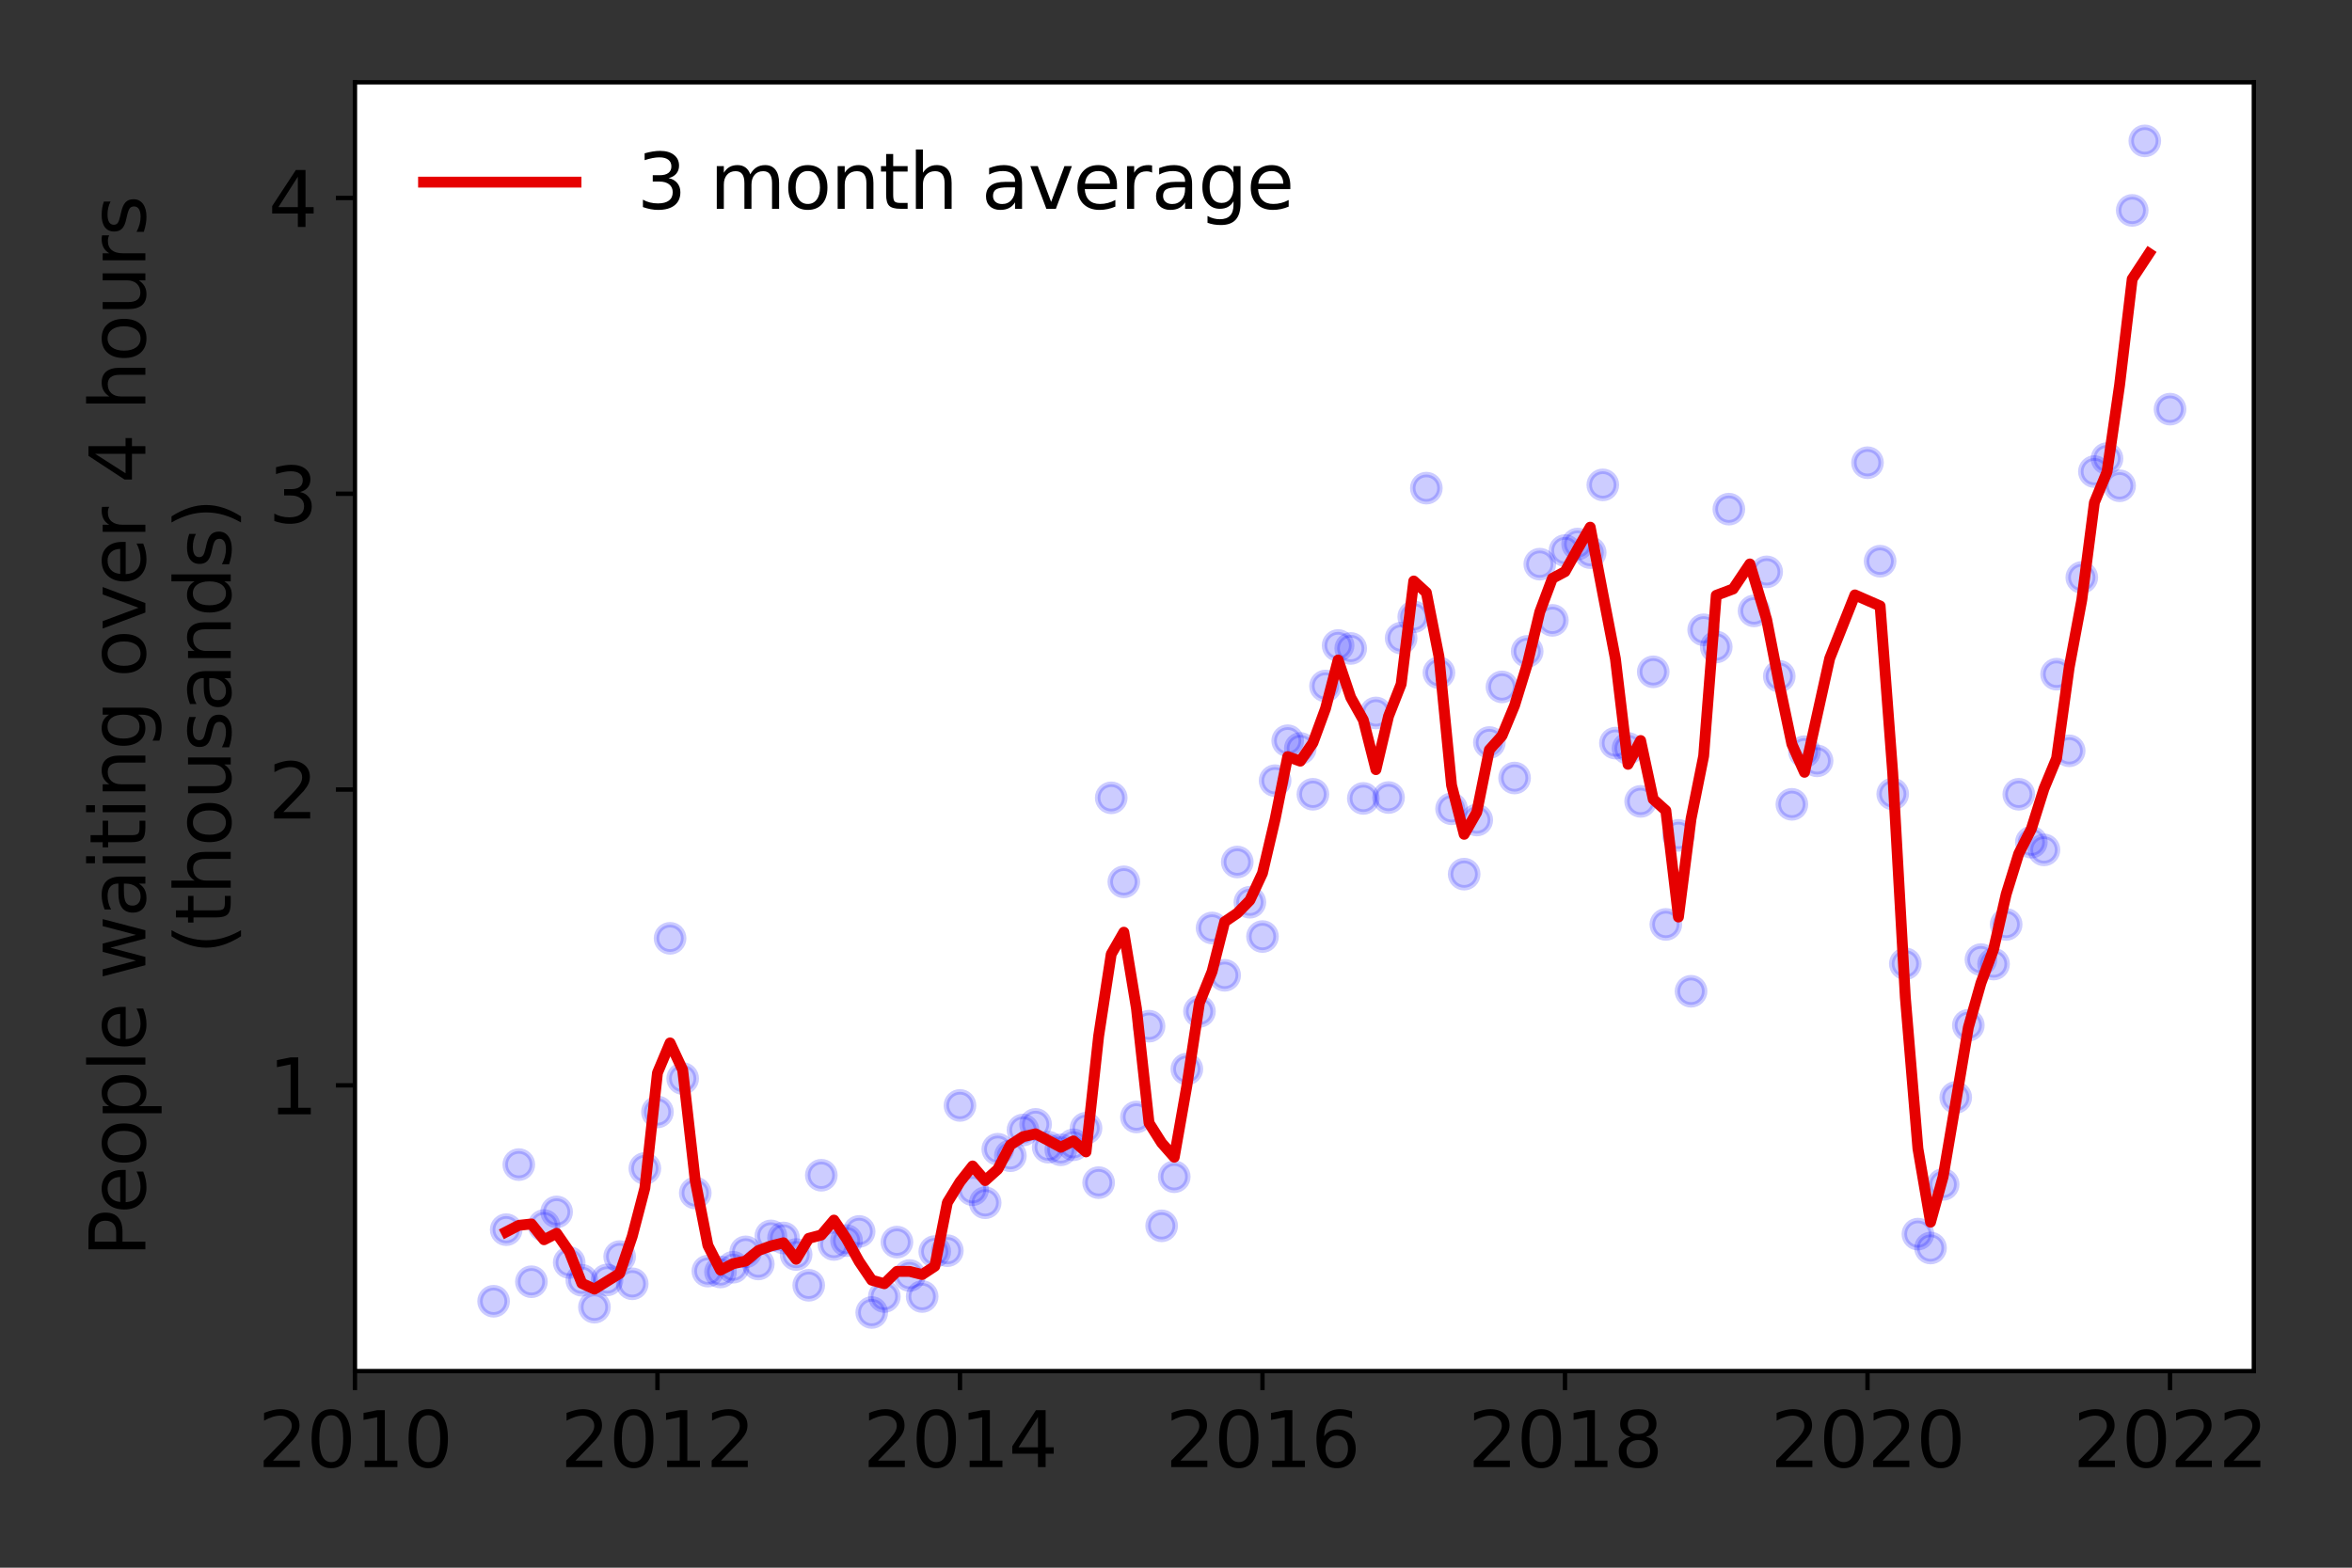 <?xml version="1.0" encoding="utf-8" standalone="no"?>
<!DOCTYPE svg PUBLIC "-//W3C//DTD SVG 1.1//EN"
  "http://www.w3.org/Graphics/SVG/1.1/DTD/svg11.dtd">
<svg height="288pt" version="1.1" viewBox="0 0 432 288" width="432pt" xmlns="http://www.w3.org/2000/svg" xmlns:xlink="http://www.w3.org/1999/xlink">
 <rect x="0" y="0" width="432" height="288" fill="#333333" stroke="none"/>
 <defs>
  <style type="text/css">*{stroke-linecap:butt;stroke-linejoin:round;}</style>
 </defs>
 <g id="figure_1">
  <g id="patch_1">
   <path d="M 0 288 
L 432 288 
L 432 0 
L 0 0 
z
" style="fill:none;"/>
  </g>
  <g id="axes_1">
   <g id="patch_2">
    <path d="M 65.195 251.88 
L 413.971 251.88 
L 413.971 15.12 
L 65.195 15.12 
z
" style="fill:#ffffff;"/>
   </g>
   <g id="matplotlib.axis_1">
    <g id="xtick_1">
     <g id="line2d_1">
      <defs>
       <path d="M 0 0 
L 0 3.5 
" id="mbee4b3e70a" style="stroke:#000000;stroke-width:0.8;"/>
      </defs>
      <g>
       <use style="stroke:#000000;stroke-width:0.8;" x="65.195" xlink:href="#mbee4b3e70a" y="251.88"/>
      </g>
     </g>
     <g id="text_1">
      <!-- 2010 -->
      <g transform="translate(47.38 269.518)scale(0.14 -0.14)">
       <defs>
        <path d="M 1228 531 
L 3431 531 
L 3431 0 
L 469 0 
L 469 531 
Q 828 903 1448 1529 
Q 2069 2156 2228 2338 
Q 2531 2678 2651 2914 
Q 2772 3150 2772 3378 
Q 2772 3750 2511 3984 
Q 2250 4219 1831 4219 
Q 1534 4219 1204 4116 
Q 875 4013 500 3803 
L 500 4441 
Q 881 4594 1212 4672 
Q 1544 4750 1819 4750 
Q 2544 4750 2975 4387 
Q 3406 4025 3406 3419 
Q 3406 3131 3298 2873 
Q 3191 2616 2906 2266 
Q 2828 2175 2409 1742 
Q 1991 1309 1228 531 
z
" id="DejaVuSans-32" transform="scale(0.016)"/>
        <path d="M 2034 4250 
Q 1547 4250 1301 3770 
Q 1056 3291 1056 2328 
Q 1056 1369 1301 889 
Q 1547 409 2034 409 
Q 2525 409 2770 889 
Q 3016 1369 3016 2328 
Q 3016 3291 2770 3770 
Q 2525 4250 2034 4250 
z
M 2034 4750 
Q 2819 4750 3233 4129 
Q 3647 3509 3647 2328 
Q 3647 1150 3233 529 
Q 2819 -91 2034 -91 
Q 1250 -91 836 529 
Q 422 1150 422 2328 
Q 422 3509 836 4129 
Q 1250 4750 2034 4750 
z
" id="DejaVuSans-30" transform="scale(0.016)"/>
        <path d="M 794 531 
L 1825 531 
L 1825 4091 
L 703 3866 
L 703 4441 
L 1819 4666 
L 2450 4666 
L 2450 531 
L 3481 531 
L 3481 0 
L 794 0 
L 794 531 
z
" id="DejaVuSans-31" transform="scale(0.016)"/>
       </defs>
       <use xlink:href="#DejaVuSans-32"/>
       <use x="63.623" xlink:href="#DejaVuSans-30"/>
       <use x="127.246" xlink:href="#DejaVuSans-31"/>
       <use x="190.869" xlink:href="#DejaVuSans-30"/>
      </g>
     </g>
    </g>
    <g id="xtick_2">
     <g id="line2d_2">
      <g>
       <use style="stroke:#000000;stroke-width:0.8;" x="120.758" xlink:href="#mbee4b3e70a" y="251.88"/>
      </g>
     </g>
     <g id="text_2">
      <!-- 2012 -->
      <g transform="translate(102.943 269.518)scale(0.14 -0.14)">
       <use xlink:href="#DejaVuSans-32"/>
       <use x="63.623" xlink:href="#DejaVuSans-30"/>
       <use x="127.246" xlink:href="#DejaVuSans-31"/>
       <use x="190.869" xlink:href="#DejaVuSans-32"/>
      </g>
     </g>
    </g>
    <g id="xtick_3">
     <g id="line2d_3">
      <g>
       <use style="stroke:#000000;stroke-width:0.8;" x="176.322" xlink:href="#mbee4b3e70a" y="251.88"/>
      </g>
     </g>
     <g id="text_3">
      <!-- 2014 -->
      <g transform="translate(158.507 269.518)scale(0.14 -0.14)">
       <defs>
        <path d="M 2419 4116 
L 825 1625 
L 2419 1625 
L 2419 4116 
z
M 2253 4666 
L 3047 4666 
L 3047 1625 
L 3713 1625 
L 3713 1100 
L 3047 1100 
L 3047 0 
L 2419 0 
L 2419 1100 
L 313 1100 
L 313 1709 
L 2253 4666 
z
" id="DejaVuSans-34" transform="scale(0.016)"/>
       </defs>
       <use xlink:href="#DejaVuSans-32"/>
       <use x="63.623" xlink:href="#DejaVuSans-30"/>
       <use x="127.246" xlink:href="#DejaVuSans-31"/>
       <use x="190.869" xlink:href="#DejaVuSans-34"/>
      </g>
     </g>
    </g>
    <g id="xtick_4">
     <g id="line2d_4">
      <g>
       <use style="stroke:#000000;stroke-width:0.8;" x="231.885" xlink:href="#mbee4b3e70a" y="251.88"/>
      </g>
     </g>
     <g id="text_4">
      <!-- 2016 -->
      <g transform="translate(214.07 269.518)scale(0.14 -0.14)">
       <defs>
        <path d="M 2113 2584 
Q 1688 2584 1439 2293 
Q 1191 2003 1191 1497 
Q 1191 994 1439 701 
Q 1688 409 2113 409 
Q 2538 409 2786 701 
Q 3034 994 3034 1497 
Q 3034 2003 2786 2293 
Q 2538 2584 2113 2584 
z
M 3366 4563 
L 3366 3988 
Q 3128 4100 2886 4159 
Q 2644 4219 2406 4219 
Q 1781 4219 1451 3797 
Q 1122 3375 1075 2522 
Q 1259 2794 1537 2939 
Q 1816 3084 2150 3084 
Q 2853 3084 3261 2657 
Q 3669 2231 3669 1497 
Q 3669 778 3244 343 
Q 2819 -91 2113 -91 
Q 1303 -91 875 529 
Q 447 1150 447 2328 
Q 447 3434 972 4092 
Q 1497 4750 2381 4750 
Q 2619 4750 2861 4703 
Q 3103 4656 3366 4563 
z
" id="DejaVuSans-36" transform="scale(0.016)"/>
       </defs>
       <use xlink:href="#DejaVuSans-32"/>
       <use x="63.623" xlink:href="#DejaVuSans-30"/>
       <use x="127.246" xlink:href="#DejaVuSans-31"/>
       <use x="190.869" xlink:href="#DejaVuSans-36"/>
      </g>
     </g>
    </g>
    <g id="xtick_5">
     <g id="line2d_5">
      <g>
       <use style="stroke:#000000;stroke-width:0.8;" x="287.449" xlink:href="#mbee4b3e70a" y="251.88"/>
      </g>
     </g>
     <g id="text_5">
      <!-- 2018 -->
      <g transform="translate(269.634 269.518)scale(0.14 -0.14)">
       <defs>
        <path d="M 2034 2216 
Q 1584 2216 1326 1975 
Q 1069 1734 1069 1313 
Q 1069 891 1326 650 
Q 1584 409 2034 409 
Q 2484 409 2743 651 
Q 3003 894 3003 1313 
Q 3003 1734 2745 1975 
Q 2488 2216 2034 2216 
z
M 1403 2484 
Q 997 2584 770 2862 
Q 544 3141 544 3541 
Q 544 4100 942 4425 
Q 1341 4750 2034 4750 
Q 2731 4750 3128 4425 
Q 3525 4100 3525 3541 
Q 3525 3141 3298 2862 
Q 3072 2584 2669 2484 
Q 3125 2378 3379 2068 
Q 3634 1759 3634 1313 
Q 3634 634 3220 271 
Q 2806 -91 2034 -91 
Q 1263 -91 848 271 
Q 434 634 434 1313 
Q 434 1759 690 2068 
Q 947 2378 1403 2484 
z
M 1172 3481 
Q 1172 3119 1398 2916 
Q 1625 2713 2034 2713 
Q 2441 2713 2670 2916 
Q 2900 3119 2900 3481 
Q 2900 3844 2670 4047 
Q 2441 4250 2034 4250 
Q 1625 4250 1398 4047 
Q 1172 3844 1172 3481 
z
" id="DejaVuSans-38" transform="scale(0.016)"/>
       </defs>
       <use xlink:href="#DejaVuSans-32"/>
       <use x="63.623" xlink:href="#DejaVuSans-30"/>
       <use x="127.246" xlink:href="#DejaVuSans-31"/>
       <use x="190.869" xlink:href="#DejaVuSans-38"/>
      </g>
     </g>
    </g>
    <g id="xtick_6">
     <g id="line2d_6">
      <g>
       <use style="stroke:#000000;stroke-width:0.8;" x="343.012" xlink:href="#mbee4b3e70a" y="251.88"/>
      </g>
     </g>
     <g id="text_6">
      <!-- 2020 -->
      <g transform="translate(325.197 269.518)scale(0.14 -0.14)">
       <use xlink:href="#DejaVuSans-32"/>
       <use x="63.623" xlink:href="#DejaVuSans-30"/>
       <use x="127.246" xlink:href="#DejaVuSans-32"/>
       <use x="190.869" xlink:href="#DejaVuSans-30"/>
      </g>
     </g>
    </g>
    <g id="xtick_7">
     <g id="line2d_7">
      <g>
       <use style="stroke:#000000;stroke-width:0.8;" x="398.576" xlink:href="#mbee4b3e70a" y="251.88"/>
      </g>
     </g>
     <g id="text_7">
      <!-- 2022 -->
      <g transform="translate(380.761 269.518)scale(0.14 -0.14)">
       <use xlink:href="#DejaVuSans-32"/>
       <use x="63.623" xlink:href="#DejaVuSans-30"/>
       <use x="127.246" xlink:href="#DejaVuSans-32"/>
       <use x="190.869" xlink:href="#DejaVuSans-32"/>
      </g>
     </g>
    </g>
   </g>
   <g id="matplotlib.axis_2">
    <g id="ytick_1">
     <g id="line2d_8">
      <defs>
       <path d="M 0 0 
L -3.5 0 
" id="m42fadd2d85" style="stroke:#000000;stroke-width:0.8;"/>
      </defs>
      <g>
       <use style="stroke:#000000;stroke-width:0.8;" x="65.195" xlink:href="#m42fadd2d85" y="199.386"/>
      </g>
     </g>
     <g id="text_8">
      <!-- 1 -->
      <g transform="translate(49.288 204.705)scale(0.14 -0.14)">
       <use xlink:href="#DejaVuSans-31"/>
      </g>
     </g>
    </g>
    <g id="ytick_2">
     <g id="line2d_9">
      <g>
       <use style="stroke:#000000;stroke-width:0.8;" x="65.195" xlink:href="#m42fadd2d85" y="145.047"/>
      </g>
     </g>
     <g id="text_9">
      <!-- 2 -->
      <g transform="translate(49.288 150.366)scale(0.14 -0.14)">
       <use xlink:href="#DejaVuSans-32"/>
      </g>
     </g>
    </g>
    <g id="ytick_3">
     <g id="line2d_10">
      <g>
       <use style="stroke:#000000;stroke-width:0.8;" x="65.195" xlink:href="#m42fadd2d85" y="90.708"/>
      </g>
     </g>
     <g id="text_10">
      <!-- 3 -->
      <g transform="translate(49.288 96.027)scale(0.14 -0.14)">
       <defs>
        <path d="M 2597 2516 
Q 3050 2419 3304 2112 
Q 3559 1806 3559 1356 
Q 3559 666 3084 287 
Q 2609 -91 1734 -91 
Q 1441 -91 1130 -33 
Q 819 25 488 141 
L 488 750 
Q 750 597 1062 519 
Q 1375 441 1716 441 
Q 2309 441 2620 675 
Q 2931 909 2931 1356 
Q 2931 1769 2642 2001 
Q 2353 2234 1838 2234 
L 1294 2234 
L 1294 2753 
L 1863 2753 
Q 2328 2753 2575 2939 
Q 2822 3125 2822 3475 
Q 2822 3834 2567 4026 
Q 2313 4219 1838 4219 
Q 1578 4219 1281 4162 
Q 984 4106 628 3988 
L 628 4550 
Q 988 4650 1302 4700 
Q 1616 4750 1894 4750 
Q 2613 4750 3031 4423 
Q 3450 4097 3450 3541 
Q 3450 3153 3228 2886 
Q 3006 2619 2597 2516 
z
" id="DejaVuSans-33" transform="scale(0.016)"/>
       </defs>
       <use xlink:href="#DejaVuSans-33"/>
      </g>
     </g>
    </g>
    <g id="ytick_4">
     <g id="line2d_11">
      <g>
       <use style="stroke:#000000;stroke-width:0.8;" x="65.195" xlink:href="#m42fadd2d85" y="36.369"/>
      </g>
     </g>
     <g id="text_11">
      <!-- 4 -->
      <g transform="translate(49.288 41.688)scale(0.14 -0.14)">
       <use xlink:href="#DejaVuSans-34"/>
      </g>
     </g>
    </g>
    <g id="text_12">
     <!-- People waiting over 4 hours -->
     <g transform="translate(26.699 230.925)rotate(-90)scale(0.14 -0.14)">
      <defs>
       <path d="M 1259 4147 
L 1259 2394 
L 2053 2394 
Q 2494 2394 2734 2622 
Q 2975 2850 2975 3272 
Q 2975 3691 2734 3919 
Q 2494 4147 2053 4147 
L 1259 4147 
z
M 628 4666 
L 2053 4666 
Q 2838 4666 3239 4311 
Q 3641 3956 3641 3272 
Q 3641 2581 3239 2228 
Q 2838 1875 2053 1875 
L 1259 1875 
L 1259 0 
L 628 0 
L 628 4666 
z
" id="DejaVuSans-50" transform="scale(0.016)"/>
       <path d="M 3597 1894 
L 3597 1613 
L 953 1613 
Q 991 1019 1311 708 
Q 1631 397 2203 397 
Q 2534 397 2845 478 
Q 3156 559 3463 722 
L 3463 178 
Q 3153 47 2828 -22 
Q 2503 -91 2169 -91 
Q 1331 -91 842 396 
Q 353 884 353 1716 
Q 353 2575 817 3079 
Q 1281 3584 2069 3584 
Q 2775 3584 3186 3129 
Q 3597 2675 3597 1894 
z
M 3022 2063 
Q 3016 2534 2758 2815 
Q 2500 3097 2075 3097 
Q 1594 3097 1305 2825 
Q 1016 2553 972 2059 
L 3022 2063 
z
" id="DejaVuSans-65" transform="scale(0.016)"/>
       <path d="M 1959 3097 
Q 1497 3097 1228 2736 
Q 959 2375 959 1747 
Q 959 1119 1226 758 
Q 1494 397 1959 397 
Q 2419 397 2687 759 
Q 2956 1122 2956 1747 
Q 2956 2369 2687 2733 
Q 2419 3097 1959 3097 
z
M 1959 3584 
Q 2709 3584 3137 3096 
Q 3566 2609 3566 1747 
Q 3566 888 3137 398 
Q 2709 -91 1959 -91 
Q 1206 -91 779 398 
Q 353 888 353 1747 
Q 353 2609 779 3096 
Q 1206 3584 1959 3584 
z
" id="DejaVuSans-6f" transform="scale(0.016)"/>
       <path d="M 1159 525 
L 1159 -1331 
L 581 -1331 
L 581 3500 
L 1159 3500 
L 1159 2969 
Q 1341 3281 1617 3432 
Q 1894 3584 2278 3584 
Q 2916 3584 3314 3078 
Q 3713 2572 3713 1747 
Q 3713 922 3314 415 
Q 2916 -91 2278 -91 
Q 1894 -91 1617 61 
Q 1341 213 1159 525 
z
M 3116 1747 
Q 3116 2381 2855 2742 
Q 2594 3103 2138 3103 
Q 1681 3103 1420 2742 
Q 1159 2381 1159 1747 
Q 1159 1113 1420 752 
Q 1681 391 2138 391 
Q 2594 391 2855 752 
Q 3116 1113 3116 1747 
z
" id="DejaVuSans-70" transform="scale(0.016)"/>
       <path d="M 603 4863 
L 1178 4863 
L 1178 0 
L 603 0 
L 603 4863 
z
" id="DejaVuSans-6c" transform="scale(0.016)"/>
       <path id="DejaVuSans-20" transform="scale(0.016)"/>
       <path d="M 269 3500 
L 844 3500 
L 1563 769 
L 2278 3500 
L 2956 3500 
L 3675 769 
L 4391 3500 
L 4966 3500 
L 4050 0 
L 3372 0 
L 2619 2869 
L 1863 0 
L 1184 0 
L 269 3500 
z
" id="DejaVuSans-77" transform="scale(0.016)"/>
       <path d="M 2194 1759 
Q 1497 1759 1228 1600 
Q 959 1441 959 1056 
Q 959 750 1161 570 
Q 1363 391 1709 391 
Q 2188 391 2477 730 
Q 2766 1069 2766 1631 
L 2766 1759 
L 2194 1759 
z
M 3341 1997 
L 3341 0 
L 2766 0 
L 2766 531 
Q 2569 213 2275 61 
Q 1981 -91 1556 -91 
Q 1019 -91 701 211 
Q 384 513 384 1019 
Q 384 1609 779 1909 
Q 1175 2209 1959 2209 
L 2766 2209 
L 2766 2266 
Q 2766 2663 2505 2880 
Q 2244 3097 1772 3097 
Q 1472 3097 1187 3025 
Q 903 2953 641 2809 
L 641 3341 
Q 956 3463 1253 3523 
Q 1550 3584 1831 3584 
Q 2591 3584 2966 3190 
Q 3341 2797 3341 1997 
z
" id="DejaVuSans-61" transform="scale(0.016)"/>
       <path d="M 603 3500 
L 1178 3500 
L 1178 0 
L 603 0 
L 603 3500 
z
M 603 4863 
L 1178 4863 
L 1178 4134 
L 603 4134 
L 603 4863 
z
" id="DejaVuSans-69" transform="scale(0.016)"/>
       <path d="M 1172 4494 
L 1172 3500 
L 2356 3500 
L 2356 3053 
L 1172 3053 
L 1172 1153 
Q 1172 725 1289 603 
Q 1406 481 1766 481 
L 2356 481 
L 2356 0 
L 1766 0 
Q 1100 0 847 248 
Q 594 497 594 1153 
L 594 3053 
L 172 3053 
L 172 3500 
L 594 3500 
L 594 4494 
L 1172 4494 
z
" id="DejaVuSans-74" transform="scale(0.016)"/>
       <path d="M 3513 2113 
L 3513 0 
L 2938 0 
L 2938 2094 
Q 2938 2591 2744 2837 
Q 2550 3084 2163 3084 
Q 1697 3084 1428 2787 
Q 1159 2491 1159 1978 
L 1159 0 
L 581 0 
L 581 3500 
L 1159 3500 
L 1159 2956 
Q 1366 3272 1645 3428 
Q 1925 3584 2291 3584 
Q 2894 3584 3203 3211 
Q 3513 2838 3513 2113 
z
" id="DejaVuSans-6e" transform="scale(0.016)"/>
       <path d="M 2906 1791 
Q 2906 2416 2648 2759 
Q 2391 3103 1925 3103 
Q 1463 3103 1205 2759 
Q 947 2416 947 1791 
Q 947 1169 1205 825 
Q 1463 481 1925 481 
Q 2391 481 2648 825 
Q 2906 1169 2906 1791 
z
M 3481 434 
Q 3481 -459 3084 -895 
Q 2688 -1331 1869 -1331 
Q 1566 -1331 1297 -1286 
Q 1028 -1241 775 -1147 
L 775 -588 
Q 1028 -725 1275 -790 
Q 1522 -856 1778 -856 
Q 2344 -856 2625 -561 
Q 2906 -266 2906 331 
L 2906 616 
Q 2728 306 2450 153 
Q 2172 0 1784 0 
Q 1141 0 747 490 
Q 353 981 353 1791 
Q 353 2603 747 3093 
Q 1141 3584 1784 3584 
Q 2172 3584 2450 3431 
Q 2728 3278 2906 2969 
L 2906 3500 
L 3481 3500 
L 3481 434 
z
" id="DejaVuSans-67" transform="scale(0.016)"/>
       <path d="M 191 3500 
L 800 3500 
L 1894 563 
L 2988 3500 
L 3597 3500 
L 2284 0 
L 1503 0 
L 191 3500 
z
" id="DejaVuSans-76" transform="scale(0.016)"/>
       <path d="M 2631 2963 
Q 2534 3019 2420 3045 
Q 2306 3072 2169 3072 
Q 1681 3072 1420 2755 
Q 1159 2438 1159 1844 
L 1159 0 
L 581 0 
L 581 3500 
L 1159 3500 
L 1159 2956 
Q 1341 3275 1631 3429 
Q 1922 3584 2338 3584 
Q 2397 3584 2469 3576 
Q 2541 3569 2628 3553 
L 2631 2963 
z
" id="DejaVuSans-72" transform="scale(0.016)"/>
       <path d="M 3513 2113 
L 3513 0 
L 2938 0 
L 2938 2094 
Q 2938 2591 2744 2837 
Q 2550 3084 2163 3084 
Q 1697 3084 1428 2787 
Q 1159 2491 1159 1978 
L 1159 0 
L 581 0 
L 581 4863 
L 1159 4863 
L 1159 2956 
Q 1366 3272 1645 3428 
Q 1925 3584 2291 3584 
Q 2894 3584 3203 3211 
Q 3513 2838 3513 2113 
z
" id="DejaVuSans-68" transform="scale(0.016)"/>
       <path d="M 544 1381 
L 544 3500 
L 1119 3500 
L 1119 1403 
Q 1119 906 1312 657 
Q 1506 409 1894 409 
Q 2359 409 2629 706 
Q 2900 1003 2900 1516 
L 2900 3500 
L 3475 3500 
L 3475 0 
L 2900 0 
L 2900 538 
Q 2691 219 2414 64 
Q 2138 -91 1772 -91 
Q 1169 -91 856 284 
Q 544 659 544 1381 
z
M 1991 3584 
L 1991 3584 
z
" id="DejaVuSans-75" transform="scale(0.016)"/>
       <path d="M 2834 3397 
L 2834 2853 
Q 2591 2978 2328 3040 
Q 2066 3103 1784 3103 
Q 1356 3103 1142 2972 
Q 928 2841 928 2578 
Q 928 2378 1081 2264 
Q 1234 2150 1697 2047 
L 1894 2003 
Q 2506 1872 2764 1633 
Q 3022 1394 3022 966 
Q 3022 478 2636 193 
Q 2250 -91 1575 -91 
Q 1294 -91 989 -36 
Q 684 19 347 128 
L 347 722 
Q 666 556 975 473 
Q 1284 391 1588 391 
Q 1994 391 2212 530 
Q 2431 669 2431 922 
Q 2431 1156 2273 1281 
Q 2116 1406 1581 1522 
L 1381 1569 
Q 847 1681 609 1914 
Q 372 2147 372 2553 
Q 372 3047 722 3315 
Q 1072 3584 1716 3584 
Q 2034 3584 2315 3537 
Q 2597 3491 2834 3397 
z
" id="DejaVuSans-73" transform="scale(0.016)"/>
      </defs>
      <use xlink:href="#DejaVuSans-50"/>
      <use x="56.678" xlink:href="#DejaVuSans-65"/>
      <use x="118.201" xlink:href="#DejaVuSans-6f"/>
      <use x="179.383" xlink:href="#DejaVuSans-70"/>
      <use x="242.859" xlink:href="#DejaVuSans-6c"/>
      <use x="270.643" xlink:href="#DejaVuSans-65"/>
      <use x="332.166" xlink:href="#DejaVuSans-20"/>
      <use x="363.953" xlink:href="#DejaVuSans-77"/>
      <use x="445.74" xlink:href="#DejaVuSans-61"/>
      <use x="507.02" xlink:href="#DejaVuSans-69"/>
      <use x="534.803" xlink:href="#DejaVuSans-74"/>
      <use x="574.012" xlink:href="#DejaVuSans-69"/>
      <use x="601.795" xlink:href="#DejaVuSans-6e"/>
      <use x="665.174" xlink:href="#DejaVuSans-67"/>
      <use x="728.65" xlink:href="#DejaVuSans-20"/>
      <use x="760.438" xlink:href="#DejaVuSans-6f"/>
      <use x="821.619" xlink:href="#DejaVuSans-76"/>
      <use x="880.799" xlink:href="#DejaVuSans-65"/>
      <use x="942.322" xlink:href="#DejaVuSans-72"/>
      <use x="983.436" xlink:href="#DejaVuSans-20"/>
      <use x="1015.223" xlink:href="#DejaVuSans-34"/>
      <use x="1078.846" xlink:href="#DejaVuSans-20"/>
      <use x="1110.633" xlink:href="#DejaVuSans-68"/>
      <use x="1174.012" xlink:href="#DejaVuSans-6f"/>
      <use x="1235.193" xlink:href="#DejaVuSans-75"/>
      <use x="1298.572" xlink:href="#DejaVuSans-72"/>
      <use x="1339.686" xlink:href="#DejaVuSans-73"/>
     </g>
     <!-- (thousands) -->
     <g transform="translate(42.376 175.325)rotate(-90)scale(0.14 -0.14)">
      <defs>
       <path d="M 1984 4856 
Q 1566 4138 1362 3434 
Q 1159 2731 1159 2009 
Q 1159 1288 1364 580 
Q 1569 -128 1984 -844 
L 1484 -844 
Q 1016 -109 783 600 
Q 550 1309 550 2009 
Q 550 2706 781 3412 
Q 1013 4119 1484 4856 
L 1984 4856 
z
" id="DejaVuSans-28" transform="scale(0.016)"/>
       <path d="M 2906 2969 
L 2906 4863 
L 3481 4863 
L 3481 0 
L 2906 0 
L 2906 525 
Q 2725 213 2448 61 
Q 2172 -91 1784 -91 
Q 1150 -91 751 415 
Q 353 922 353 1747 
Q 353 2572 751 3078 
Q 1150 3584 1784 3584 
Q 2172 3584 2448 3432 
Q 2725 3281 2906 2969 
z
M 947 1747 
Q 947 1113 1208 752 
Q 1469 391 1925 391 
Q 2381 391 2643 752 
Q 2906 1113 2906 1747 
Q 2906 2381 2643 2742 
Q 2381 3103 1925 3103 
Q 1469 3103 1208 2742 
Q 947 2381 947 1747 
z
" id="DejaVuSans-64" transform="scale(0.016)"/>
       <path d="M 513 4856 
L 1013 4856 
Q 1481 4119 1714 3412 
Q 1947 2706 1947 2009 
Q 1947 1309 1714 600 
Q 1481 -109 1013 -844 
L 513 -844 
Q 928 -128 1133 580 
Q 1338 1288 1338 2009 
Q 1338 2731 1133 3434 
Q 928 4138 513 4856 
z
" id="DejaVuSans-29" transform="scale(0.016)"/>
      </defs>
      <use xlink:href="#DejaVuSans-28"/>
      <use x="39.014" xlink:href="#DejaVuSans-74"/>
      <use x="78.223" xlink:href="#DejaVuSans-68"/>
      <use x="141.602" xlink:href="#DejaVuSans-6f"/>
      <use x="202.783" xlink:href="#DejaVuSans-75"/>
      <use x="266.162" xlink:href="#DejaVuSans-73"/>
      <use x="318.262" xlink:href="#DejaVuSans-61"/>
      <use x="379.541" xlink:href="#DejaVuSans-6e"/>
      <use x="442.92" xlink:href="#DejaVuSans-64"/>
      <use x="506.396" xlink:href="#DejaVuSans-73"/>
      <use x="558.496" xlink:href="#DejaVuSans-29"/>
     </g>
    </g>
   </g>
   <g id="line2d_12">
    <defs>
     <path d="M 0 2.5 
C 0.663 2.5 1.299 2.237 1.768 1.768 
C 2.237 1.299 2.5 0.663 2.5 0 
C 2.5 -0.663 2.237 -1.299 1.768 -1.768 
C 1.299 -2.237 0.663 -2.5 0 -2.5 
C -0.663 -2.5 -1.299 -2.237 -1.768 -1.768 
C -2.237 -1.299 -2.5 -0.663 -2.5 0 
C -2.5 0.663 -2.237 1.299 -1.768 1.768 
C -1.299 2.237 -0.663 2.5 0 2.5 
z
" id="m22a1d078ea" style="stroke:#0000ff;stroke-opacity:0.2;"/>
    </defs>
    <g clip-path="url(#p746648dc07)">
     <use style="fill:#0000ff;fill-opacity:0.2;stroke:#0000ff;stroke-opacity:0.2;" x="398.576" xlink:href="#m22a1d078ea" y="75.167"/>
     <use style="fill:#0000ff;fill-opacity:0.2;stroke:#0000ff;stroke-opacity:0.2;" x="393.945" xlink:href="#m22a1d078ea" y="25.882"/>
     <use style="fill:#0000ff;fill-opacity:0.2;stroke:#0000ff;stroke-opacity:0.2;" x="391.63" xlink:href="#m22a1d078ea" y="38.651"/>
     <use style="fill:#0000ff;fill-opacity:0.2;stroke:#0000ff;stroke-opacity:0.2;" x="389.315" xlink:href="#m22a1d078ea" y="89.241"/>
     <use style="fill:#0000ff;fill-opacity:0.2;stroke:#0000ff;stroke-opacity:0.2;" x="387" xlink:href="#m22a1d078ea" y="84.242"/>
     <use style="fill:#0000ff;fill-opacity:0.2;stroke:#0000ff;stroke-opacity:0.2;" x="384.685" xlink:href="#m22a1d078ea" y="86.633"/>
     <use style="fill:#0000ff;fill-opacity:0.2;stroke:#0000ff;stroke-opacity:0.2;" x="382.37" xlink:href="#m22a1d078ea" y="106.086"/>
     <use style="fill:#0000ff;fill-opacity:0.2;stroke:#0000ff;stroke-opacity:0.2;" x="380.054" xlink:href="#m22a1d078ea" y="137.929"/>
     <use style="fill:#0000ff;fill-opacity:0.2;stroke:#0000ff;stroke-opacity:0.2;" x="377.739" xlink:href="#m22a1d078ea" y="123.855"/>
     <use style="fill:#0000ff;fill-opacity:0.2;stroke:#0000ff;stroke-opacity:0.2;" x="375.424" xlink:href="#m22a1d078ea" y="156.132"/>
     <use style="fill:#0000ff;fill-opacity:0.2;stroke:#0000ff;stroke-opacity:0.2;" x="373.109" xlink:href="#m22a1d078ea" y="154.719"/>
     <use style="fill:#0000ff;fill-opacity:0.2;stroke:#0000ff;stroke-opacity:0.2;" x="370.794" xlink:href="#m22a1d078ea" y="145.916"/>
     <use style="fill:#0000ff;fill-opacity:0.2;stroke:#0000ff;stroke-opacity:0.2;" x="368.479" xlink:href="#m22a1d078ea" y="169.826"/>
     <use style="fill:#0000ff;fill-opacity:0.2;stroke:#0000ff;stroke-opacity:0.2;" x="366.164" xlink:href="#m22a1d078ea" y="177.107"/>
     <use style="fill:#0000ff;fill-opacity:0.2;stroke:#0000ff;stroke-opacity:0.2;" x="363.848" xlink:href="#m22a1d078ea" y="176.292"/>
     <use style="fill:#0000ff;fill-opacity:0.2;stroke:#0000ff;stroke-opacity:0.2;" x="361.533" xlink:href="#m22a1d078ea" y="188.355"/>
     <use style="fill:#0000ff;fill-opacity:0.2;stroke:#0000ff;stroke-opacity:0.2;" x="359.218" xlink:href="#m22a1d078ea" y="201.614"/>
     <use style="fill:#0000ff;fill-opacity:0.2;stroke:#0000ff;stroke-opacity:0.2;" x="356.903" xlink:href="#m22a1d078ea" y="217.589"/>
     <use style="fill:#0000ff;fill-opacity:0.2;stroke:#0000ff;stroke-opacity:0.2;" x="354.588" xlink:href="#m22a1d078ea" y="229.272"/>
     <use style="fill:#0000ff;fill-opacity:0.2;stroke:#0000ff;stroke-opacity:0.2;" x="352.273" xlink:href="#m22a1d078ea" y="226.718"/>
     <use style="fill:#0000ff;fill-opacity:0.2;stroke:#0000ff;stroke-opacity:0.2;" x="349.958" xlink:href="#m22a1d078ea" y="177.053"/>
     <use style="fill:#0000ff;fill-opacity:0.2;stroke:#0000ff;stroke-opacity:0.2;" x="347.642" xlink:href="#m22a1d078ea" y="145.862"/>
     <use style="fill:#0000ff;fill-opacity:0.2;stroke:#0000ff;stroke-opacity:0.2;" x="345.327" xlink:href="#m22a1d078ea" y="103.097"/>
     <use style="fill:#0000ff;fill-opacity:0.2;stroke:#0000ff;stroke-opacity:0.2;" x="343.012" xlink:href="#m22a1d078ea" y="85.003"/>
     <use style="fill:#0000ff;fill-opacity:0.2;stroke:#0000ff;stroke-opacity:0.2;" x="333.752" xlink:href="#m22a1d078ea" y="139.776"/>
     <use style="fill:#0000ff;fill-opacity:0.2;stroke:#0000ff;stroke-opacity:0.2;" x="331.436" xlink:href="#m22a1d078ea" y="138.092"/>
     <use style="fill:#0000ff;fill-opacity:0.2;stroke:#0000ff;stroke-opacity:0.2;" x="329.121" xlink:href="#m22a1d078ea" y="147.764"/>
     <use style="fill:#0000ff;fill-opacity:0.2;stroke:#0000ff;stroke-opacity:0.2;" x="326.806" xlink:href="#m22a1d078ea" y="124.235"/>
     <use style="fill:#0000ff;fill-opacity:0.2;stroke:#0000ff;stroke-opacity:0.2;" x="324.491" xlink:href="#m22a1d078ea" y="105.054"/>
     <use style="fill:#0000ff;fill-opacity:0.2;stroke:#0000ff;stroke-opacity:0.2;" x="322.176" xlink:href="#m22a1d078ea" y="112.226"/>
     <use style="fill:#0000ff;fill-opacity:0.2;stroke:#0000ff;stroke-opacity:0.2;" x="317.546" xlink:href="#m22a1d078ea" y="93.534"/>
     <use style="fill:#0000ff;fill-opacity:0.2;stroke:#0000ff;stroke-opacity:0.2;" x="315.23" xlink:href="#m22a1d078ea" y="118.856"/>
     <use style="fill:#0000ff;fill-opacity:0.2;stroke:#0000ff;stroke-opacity:0.2;" x="312.915" xlink:href="#m22a1d078ea" y="115.704"/>
     <use style="fill:#0000ff;fill-opacity:0.2;stroke:#0000ff;stroke-opacity:0.2;" x="310.6" xlink:href="#m22a1d078ea" y="182.106"/>
     <use style="fill:#0000ff;fill-opacity:0.2;stroke:#0000ff;stroke-opacity:0.2;" x="308.285" xlink:href="#m22a1d078ea" y="153.47"/>
     <use style="fill:#0000ff;fill-opacity:0.2;stroke:#0000ff;stroke-opacity:0.2;" x="305.97" xlink:href="#m22a1d078ea" y="169.826"/>
     <use style="fill:#0000ff;fill-opacity:0.2;stroke:#0000ff;stroke-opacity:0.2;" x="303.655" xlink:href="#m22a1d078ea" y="123.42"/>
     <use style="fill:#0000ff;fill-opacity:0.2;stroke:#0000ff;stroke-opacity:0.2;" x="301.34" xlink:href="#m22a1d078ea" y="147.221"/>
     <use style="fill:#0000ff;fill-opacity:0.2;stroke:#0000ff;stroke-opacity:0.2;" x="299.024" xlink:href="#m22a1d078ea" y="137.494"/>
     <use style="fill:#0000ff;fill-opacity:0.2;stroke:#0000ff;stroke-opacity:0.2;" x="296.709" xlink:href="#m22a1d078ea" y="136.516"/>
     <use style="fill:#0000ff;fill-opacity:0.2;stroke:#0000ff;stroke-opacity:0.2;" x="294.394" xlink:href="#m22a1d078ea" y="89.078"/>
     <use style="fill:#0000ff;fill-opacity:0.2;stroke:#0000ff;stroke-opacity:0.2;" x="292.079" xlink:href="#m22a1d078ea" y="101.522"/>
     <use style="fill:#0000ff;fill-opacity:0.2;stroke:#0000ff;stroke-opacity:0.2;" x="289.764" xlink:href="#m22a1d078ea" y="99.946"/>
     <use style="fill:#0000ff;fill-opacity:0.2;stroke:#0000ff;stroke-opacity:0.2;" x="287.449" xlink:href="#m22a1d078ea" y="101.141"/>
     <use style="fill:#0000ff;fill-opacity:0.2;stroke:#0000ff;stroke-opacity:0.2;" x="285.134" xlink:href="#m22a1d078ea" y="113.965"/>
     <use style="fill:#0000ff;fill-opacity:0.2;stroke:#0000ff;stroke-opacity:0.2;" x="282.818" xlink:href="#m22a1d078ea" y="103.641"/>
     <use style="fill:#0000ff;fill-opacity:0.2;stroke:#0000ff;stroke-opacity:0.2;" x="280.503" xlink:href="#m22a1d078ea" y="119.671"/>
     <use style="fill:#0000ff;fill-opacity:0.2;stroke:#0000ff;stroke-opacity:0.2;" x="278.188" xlink:href="#m22a1d078ea" y="142.928"/>
     <use style="fill:#0000ff;fill-opacity:0.2;stroke:#0000ff;stroke-opacity:0.2;" x="275.873" xlink:href="#m22a1d078ea" y="126.191"/>
     <use style="fill:#0000ff;fill-opacity:0.2;stroke:#0000ff;stroke-opacity:0.2;" x="273.558" xlink:href="#m22a1d078ea" y="136.407"/>
     <use style="fill:#0000ff;fill-opacity:0.2;stroke:#0000ff;stroke-opacity:0.2;" x="271.243" xlink:href="#m22a1d078ea" y="150.644"/>
     <use style="fill:#0000ff;fill-opacity:0.2;stroke:#0000ff;stroke-opacity:0.2;" x="268.928" xlink:href="#m22a1d078ea" y="160.588"/>
     <use style="fill:#0000ff;fill-opacity:0.2;stroke:#0000ff;stroke-opacity:0.2;" x="266.612" xlink:href="#m22a1d078ea" y="148.579"/>
     <use style="fill:#0000ff;fill-opacity:0.2;stroke:#0000ff;stroke-opacity:0.2;" x="264.297" xlink:href="#m22a1d078ea" y="123.583"/>
     <use style="fill:#0000ff;fill-opacity:0.2;stroke:#0000ff;stroke-opacity:0.2;" x="261.982" xlink:href="#m22a1d078ea" y="89.676"/>
     <use style="fill:#0000ff;fill-opacity:0.2;stroke:#0000ff;stroke-opacity:0.2;" x="259.667" xlink:href="#m22a1d078ea" y="113.313"/>
     <use style="fill:#0000ff;fill-opacity:0.2;stroke:#0000ff;stroke-opacity:0.2;" x="257.352" xlink:href="#m22a1d078ea" y="117.226"/>
     <use style="fill:#0000ff;fill-opacity:0.2;stroke:#0000ff;stroke-opacity:0.2;" x="255.037" xlink:href="#m22a1d078ea" y="146.514"/>
     <use style="fill:#0000ff;fill-opacity:0.2;stroke:#0000ff;stroke-opacity:0.2;" x="252.722" xlink:href="#m22a1d078ea" y="130.973"/>
     <use style="fill:#0000ff;fill-opacity:0.2;stroke:#0000ff;stroke-opacity:0.2;" x="250.406" xlink:href="#m22a1d078ea" y="146.677"/>
     <use style="fill:#0000ff;fill-opacity:0.2;stroke:#0000ff;stroke-opacity:0.2;" x="248.091" xlink:href="#m22a1d078ea" y="119.127"/>
     <use style="fill:#0000ff;fill-opacity:0.2;stroke:#0000ff;stroke-opacity:0.2;" x="245.776" xlink:href="#m22a1d078ea" y="118.584"/>
     <use style="fill:#0000ff;fill-opacity:0.2;stroke:#0000ff;stroke-opacity:0.2;" x="243.461" xlink:href="#m22a1d078ea" y="126.028"/>
     <use style="fill:#0000ff;fill-opacity:0.2;stroke:#0000ff;stroke-opacity:0.2;" x="241.146" xlink:href="#m22a1d078ea" y="145.916"/>
     <use style="fill:#0000ff;fill-opacity:0.2;stroke:#0000ff;stroke-opacity:0.2;" x="238.831" xlink:href="#m22a1d078ea" y="137.494"/>
     <use style="fill:#0000ff;fill-opacity:0.2;stroke:#0000ff;stroke-opacity:0.2;" x="236.516" xlink:href="#m22a1d078ea" y="136.081"/>
     <use style="fill:#0000ff;fill-opacity:0.2;stroke:#0000ff;stroke-opacity:0.2;" x="234.2" xlink:href="#m22a1d078ea" y="143.417"/>
     <use style="fill:#0000ff;fill-opacity:0.2;stroke:#0000ff;stroke-opacity:0.2;" x="231.885" xlink:href="#m22a1d078ea" y="172.053"/>
     <use style="fill:#0000ff;fill-opacity:0.2;stroke:#0000ff;stroke-opacity:0.2;" x="229.57" xlink:href="#m22a1d078ea" y="165.75"/>
     <use style="fill:#0000ff;fill-opacity:0.2;stroke:#0000ff;stroke-opacity:0.2;" x="227.255" xlink:href="#m22a1d078ea" y="158.36"/>
     <use style="fill:#0000ff;fill-opacity:0.2;stroke:#0000ff;stroke-opacity:0.2;" x="224.94" xlink:href="#m22a1d078ea" y="179.172"/>
     <use style="fill:#0000ff;fill-opacity:0.2;stroke:#0000ff;stroke-opacity:0.2;" x="222.625" xlink:href="#m22a1d078ea" y="170.478"/>
     <use style="fill:#0000ff;fill-opacity:0.2;stroke:#0000ff;stroke-opacity:0.2;" x="220.31" xlink:href="#m22a1d078ea" y="185.801"/>
     <use style="fill:#0000ff;fill-opacity:0.2;stroke:#0000ff;stroke-opacity:0.2;" x="217.994" xlink:href="#m22a1d078ea" y="196.397"/>
     <use style="fill:#0000ff;fill-opacity:0.2;stroke:#0000ff;stroke-opacity:0.2;" x="215.679" xlink:href="#m22a1d078ea" y="216.177"/>
     <use style="fill:#0000ff;fill-opacity:0.2;stroke:#0000ff;stroke-opacity:0.2;" x="213.364" xlink:href="#m22a1d078ea" y="225.197"/>
     <use style="fill:#0000ff;fill-opacity:0.2;stroke:#0000ff;stroke-opacity:0.2;" x="211.049" xlink:href="#m22a1d078ea" y="188.518"/>
     <use style="fill:#0000ff;fill-opacity:0.2;stroke:#0000ff;stroke-opacity:0.2;" x="208.734" xlink:href="#m22a1d078ea" y="205.2"/>
     <use style="fill:#0000ff;fill-opacity:0.2;stroke:#0000ff;stroke-opacity:0.2;" x="206.419" xlink:href="#m22a1d078ea" y="162.001"/>
     <use style="fill:#0000ff;fill-opacity:0.2;stroke:#0000ff;stroke-opacity:0.2;" x="204.104" xlink:href="#m22a1d078ea" y="146.569"/>
     <use style="fill:#0000ff;fill-opacity:0.2;stroke:#0000ff;stroke-opacity:0.2;" x="201.788" xlink:href="#m22a1d078ea" y="217.263"/>
     <use style="fill:#0000ff;fill-opacity:0.2;stroke:#0000ff;stroke-opacity:0.2;" x="199.473" xlink:href="#m22a1d078ea" y="207.265"/>
     <use style="fill:#0000ff;fill-opacity:0.2;stroke:#0000ff;stroke-opacity:0.2;" x="197.158" xlink:href="#m22a1d078ea" y="210.308"/>
     <use style="fill:#0000ff;fill-opacity:0.2;stroke:#0000ff;stroke-opacity:0.2;" x="194.843" xlink:href="#m22a1d078ea" y="211.232"/>
     <use style="fill:#0000ff;fill-opacity:0.2;stroke:#0000ff;stroke-opacity:0.2;" x="192.528" xlink:href="#m22a1d078ea" y="210.743"/>
     <use style="fill:#0000ff;fill-opacity:0.2;stroke:#0000ff;stroke-opacity:0.2;" x="190.213" xlink:href="#m22a1d078ea" y="206.559"/>
     <use style="fill:#0000ff;fill-opacity:0.2;stroke:#0000ff;stroke-opacity:0.2;" x="187.898" xlink:href="#m22a1d078ea" y="207.591"/>
     <use style="fill:#0000ff;fill-opacity:0.2;stroke:#0000ff;stroke-opacity:0.2;" x="185.582" xlink:href="#m22a1d078ea" y="212.319"/>
     <use style="fill:#0000ff;fill-opacity:0.2;stroke:#0000ff;stroke-opacity:0.2;" x="183.267" xlink:href="#m22a1d078ea" y="211.123"/>
     <use style="fill:#0000ff;fill-opacity:0.2;stroke:#0000ff;stroke-opacity:0.2;" x="180.952" xlink:href="#m22a1d078ea" y="220.958"/>
     <use style="fill:#0000ff;fill-opacity:0.2;stroke:#0000ff;stroke-opacity:0.2;" x="178.637" xlink:href="#m22a1d078ea" y="218.568"/>
     <use style="fill:#0000ff;fill-opacity:0.2;stroke:#0000ff;stroke-opacity:0.2;" x="176.322" xlink:href="#m22a1d078ea" y="203.081"/>
     <use style="fill:#0000ff;fill-opacity:0.2;stroke:#0000ff;stroke-opacity:0.2;" x="174.007" xlink:href="#m22a1d078ea" y="229.761"/>
     <use style="fill:#0000ff;fill-opacity:0.2;stroke:#0000ff;stroke-opacity:0.2;" x="171.692" xlink:href="#m22a1d078ea" y="229.924"/>
     <use style="fill:#0000ff;fill-opacity:0.2;stroke:#0000ff;stroke-opacity:0.2;" x="169.376" xlink:href="#m22a1d078ea" y="238.184"/>
     <use style="fill:#0000ff;fill-opacity:0.2;stroke:#0000ff;stroke-opacity:0.2;" x="167.061" xlink:href="#m22a1d078ea" y="234.326"/>
     <use style="fill:#0000ff;fill-opacity:0.2;stroke:#0000ff;stroke-opacity:0.2;" x="164.746" xlink:href="#m22a1d078ea" y="228.186"/>
     <use style="fill:#0000ff;fill-opacity:0.2;stroke:#0000ff;stroke-opacity:0.2;" x="162.431" xlink:href="#m22a1d078ea" y="238.184"/>
     <use style="fill:#0000ff;fill-opacity:0.2;stroke:#0000ff;stroke-opacity:0.2;" x="160.116" xlink:href="#m22a1d078ea" y="241.118"/>
     <use style="fill:#0000ff;fill-opacity:0.2;stroke:#0000ff;stroke-opacity:0.2;" x="157.801" xlink:href="#m22a1d078ea" y="226.229"/>
     <use style="fill:#0000ff;fill-opacity:0.2;stroke:#0000ff;stroke-opacity:0.2;" x="155.486" xlink:href="#m22a1d078ea" y="227.914"/>
     <use style="fill:#0000ff;fill-opacity:0.2;stroke:#0000ff;stroke-opacity:0.2;" x="153.17" xlink:href="#m22a1d078ea" y="228.62"/>
     <use style="fill:#0000ff;fill-opacity:0.2;stroke:#0000ff;stroke-opacity:0.2;" x="150.855" xlink:href="#m22a1d078ea" y="215.905"/>
     <use style="fill:#0000ff;fill-opacity:0.2;stroke:#0000ff;stroke-opacity:0.2;" x="148.54" xlink:href="#m22a1d078ea" y="236.119"/>
     <use style="fill:#0000ff;fill-opacity:0.2;stroke:#0000ff;stroke-opacity:0.2;" x="146.225" xlink:href="#m22a1d078ea" y="230.468"/>
     <use style="fill:#0000ff;fill-opacity:0.2;stroke:#0000ff;stroke-opacity:0.2;" x="143.91" xlink:href="#m22a1d078ea" y="227.425"/>
     <use style="fill:#0000ff;fill-opacity:0.2;stroke:#0000ff;stroke-opacity:0.2;" x="141.595" xlink:href="#m22a1d078ea" y="227.044"/>
     <use style="fill:#0000ff;fill-opacity:0.2;stroke:#0000ff;stroke-opacity:0.2;" x="139.28" xlink:href="#m22a1d078ea" y="232.207"/>
     <use style="fill:#0000ff;fill-opacity:0.2;stroke:#0000ff;stroke-opacity:0.2;" x="136.964" xlink:href="#m22a1d078ea" y="229.979"/>
     <use style="fill:#0000ff;fill-opacity:0.2;stroke:#0000ff;stroke-opacity:0.2;" x="134.649" xlink:href="#m22a1d078ea" y="232.804"/>
     <use style="fill:#0000ff;fill-opacity:0.2;stroke:#0000ff;stroke-opacity:0.2;" x="132.334" xlink:href="#m22a1d078ea" y="233.674"/>
     <use style="fill:#0000ff;fill-opacity:0.2;stroke:#0000ff;stroke-opacity:0.2;" x="130.019" xlink:href="#m22a1d078ea" y="233.511"/>
     <use style="fill:#0000ff;fill-opacity:0.2;stroke:#0000ff;stroke-opacity:0.2;" x="127.704" xlink:href="#m22a1d078ea" y="219.165"/>
     <use style="fill:#0000ff;fill-opacity:0.2;stroke:#0000ff;stroke-opacity:0.2;" x="125.389" xlink:href="#m22a1d078ea" y="198.136"/>
     <use style="fill:#0000ff;fill-opacity:0.2;stroke:#0000ff;stroke-opacity:0.2;" x="123.074" xlink:href="#m22a1d078ea" y="172.379"/>
     <use style="fill:#0000ff;fill-opacity:0.2;stroke:#0000ff;stroke-opacity:0.2;" x="120.758" xlink:href="#m22a1d078ea" y="204.276"/>
     <use style="fill:#0000ff;fill-opacity:0.2;stroke:#0000ff;stroke-opacity:0.2;" x="118.443" xlink:href="#m22a1d078ea" y="214.655"/>
     <use style="fill:#0000ff;fill-opacity:0.2;stroke:#0000ff;stroke-opacity:0.2;" x="116.128" xlink:href="#m22a1d078ea" y="235.847"/>
     <use style="fill:#0000ff;fill-opacity:0.2;stroke:#0000ff;stroke-opacity:0.2;" x="113.813" xlink:href="#m22a1d078ea" y="230.848"/>
     <use style="fill:#0000ff;fill-opacity:0.2;stroke:#0000ff;stroke-opacity:0.2;" x="111.498" xlink:href="#m22a1d078ea" y="235.141"/>
     <use style="fill:#0000ff;fill-opacity:0.2;stroke:#0000ff;stroke-opacity:0.2;" x="109.183" xlink:href="#m22a1d078ea" y="240.14"/>
     <use style="fill:#0000ff;fill-opacity:0.2;stroke:#0000ff;stroke-opacity:0.2;" x="106.868" xlink:href="#m22a1d078ea" y="235.195"/>
     <use style="fill:#0000ff;fill-opacity:0.2;stroke:#0000ff;stroke-opacity:0.2;" x="104.552" xlink:href="#m22a1d078ea" y="231.935"/>
     <use style="fill:#0000ff;fill-opacity:0.2;stroke:#0000ff;stroke-opacity:0.2;" x="102.237" xlink:href="#m22a1d078ea" y="222.643"/>
     <use style="fill:#0000ff;fill-opacity:0.2;stroke:#0000ff;stroke-opacity:0.2;" x="99.922" xlink:href="#m22a1d078ea" y="225.143"/>
     <use style="fill:#0000ff;fill-opacity:0.2;stroke:#0000ff;stroke-opacity:0.2;" x="97.607" xlink:href="#m22a1d078ea" y="235.467"/>
     <use style="fill:#0000ff;fill-opacity:0.2;stroke:#0000ff;stroke-opacity:0.2;" x="95.292" xlink:href="#m22a1d078ea" y="213.949"/>
     <use style="fill:#0000ff;fill-opacity:0.2;stroke:#0000ff;stroke-opacity:0.2;" x="92.977" xlink:href="#m22a1d078ea" y="225.903"/>
     <use style="fill:#0000ff;fill-opacity:0.2;stroke:#0000ff;stroke-opacity:0.2;" x="90.662" xlink:href="#m22a1d078ea" y="239.053"/>
    </g>
   </g>
   <g id="line2d_13">
    <path clip-path="url(#p746648dc07)" d="M 394.717 46.567 
L 391.63 51.258 
L 389.315 70.711 
L 387 86.705 
L 384.685 92.32 
L 382.37 110.216 
L 380.054 122.623 
L 377.739 139.305 
L 375.424 144.902 
L 373.109 152.256 
L 370.794 156.82 
L 368.479 164.283 
L 366.164 174.408 
L 363.848 180.585 
L 361.533 188.754 
L 359.218 202.519 
L 356.903 216.159 
L 354.588 224.527 
L 352.273 211.014 
L 349.958 183.211 
L 347.642 142.004 
L 345.327 111.321 
L 340.697 109.292 
L 336.067 120.957 
L 331.436 141.877 
L 329.121 136.697 
L 326.806 125.684 
L 324.491 113.838 
L 321.404 103.605 
L 318.317 108.205 
L 315.23 109.364 
L 312.915 138.889 
L 310.6 150.427 
L 308.285 168.467 
L 305.97 148.905 
L 303.655 146.822 
L 301.34 136.045 
L 299.024 140.41 
L 296.709 121.029 
L 294.394 109.038 
L 292.079 96.848 
L 289.764 100.869 
L 287.449 105.017 
L 285.134 106.249 
L 282.818 112.426 
L 280.503 122.08 
L 278.188 129.597 
L 275.873 135.175 
L 273.558 137.747 
L 271.243 149.213 
L 268.928 153.27 
L 266.612 144.25 
L 264.297 120.613 
L 261.982 108.857 
L 259.667 106.738 
L 257.352 125.684 
L 255.037 131.571 
L 252.722 141.388 
L 250.406 132.259 
L 248.091 128.13 
L 245.776 121.247 
L 243.461 130.176 
L 241.146 136.48 
L 238.831 139.83 
L 236.516 138.997 
L 234.2 150.517 
L 231.885 160.407 
L 229.57 165.388 
L 227.255 167.761 
L 224.94 169.337 
L 222.625 178.484 
L 220.31 184.225 
L 217.994 199.458 
L 215.679 212.59 
L 213.364 209.964 
L 211.049 206.305 
L 208.734 185.24 
L 206.419 171.256 
L 204.104 175.278 
L 201.788 190.366 
L 199.473 211.612 
L 197.158 209.602 
L 194.843 210.761 
L 192.528 209.511 
L 190.213 208.297 
L 187.898 208.823 
L 185.582 210.344 
L 183.267 214.8 
L 180.952 216.883 
L 178.637 214.202 
L 176.322 217.137 
L 174.007 220.922 
L 171.692 232.623 
L 169.376 234.145 
L 167.061 233.565 
L 164.746 233.565 
L 162.431 235.829 
L 160.116 235.177 
L 157.801 231.754 
L 155.486 227.588 
L 153.17 224.146 
L 150.855 226.881 
L 148.54 227.497 
L 146.225 231.337 
L 143.91 228.312 
L 141.595 228.892 
L 139.28 229.743 
L 136.964 231.663 
L 134.649 232.152 
L 132.334 233.33 
L 130.019 228.783 
L 127.704 216.937 
L 125.389 196.56 
L 123.074 191.597 
L 120.758 197.104 
L 118.443 218.26 
L 116.128 227.117 
L 113.813 233.945 
L 111.498 235.376 
L 109.183 236.825 
L 106.868 235.757 
L 104.552 229.924 
L 102.237 226.573 
L 99.922 227.751 
L 97.607 224.853 
L 95.292 225.106 
L 92.977 226.302 
" style="fill:none;stroke:#e60000;stroke-linecap:square;stroke-width:2;"/>
   </g>
   <g id="patch_3">
    <path d="M 65.195 251.88 
L 65.195 15.12 
" style="fill:none;stroke:#000000;stroke-linecap:square;stroke-linejoin:miter;stroke-width:0.8;"/>
   </g>
   <g id="patch_4">
    <path d="M 413.971 251.88 
L 413.971 15.12 
" style="fill:none;stroke:#000000;stroke-linecap:square;stroke-linejoin:miter;stroke-width:0.8;"/>
   </g>
   <g id="patch_5">
    <path d="M 65.195 251.88 
L 413.971 251.88 
" style="fill:none;stroke:#000000;stroke-linecap:square;stroke-linejoin:miter;stroke-width:0.8;"/>
   </g>
   <g id="patch_6">
    <path d="M 65.195 15.12 
L 413.971 15.12 
" style="fill:none;stroke:#000000;stroke-linecap:square;stroke-linejoin:miter;stroke-width:0.8;"/>
   </g>
   <g id="legend_1">
    <g id="line2d_14">
     <path d="M 77.795 33.458 
L 105.795 33.458 
" style="fill:none;stroke:#e60000;stroke-linecap:square;stroke-width:2;"/>
    </g>
    <g id="line2d_15"/>
    <g id="text_13">
     <!-- 3 month average -->
     <g transform="translate(116.995 38.358)scale(0.14 -0.14)">
      <defs>
       <path d="M 3328 2828 
Q 3544 3216 3844 3400 
Q 4144 3584 4550 3584 
Q 5097 3584 5394 3201 
Q 5691 2819 5691 2113 
L 5691 0 
L 5113 0 
L 5113 2094 
Q 5113 2597 4934 2840 
Q 4756 3084 4391 3084 
Q 3944 3084 3684 2787 
Q 3425 2491 3425 1978 
L 3425 0 
L 2847 0 
L 2847 2094 
Q 2847 2600 2669 2842 
Q 2491 3084 2119 3084 
Q 1678 3084 1418 2786 
Q 1159 2488 1159 1978 
L 1159 0 
L 581 0 
L 581 3500 
L 1159 3500 
L 1159 2956 
Q 1356 3278 1631 3431 
Q 1906 3584 2284 3584 
Q 2666 3584 2933 3390 
Q 3200 3197 3328 2828 
z
" id="DejaVuSans-6d" transform="scale(0.016)"/>
      </defs>
      <use xlink:href="#DejaVuSans-33"/>
      <use x="63.623" xlink:href="#DejaVuSans-20"/>
      <use x="95.41" xlink:href="#DejaVuSans-6d"/>
      <use x="192.822" xlink:href="#DejaVuSans-6f"/>
      <use x="254.004" xlink:href="#DejaVuSans-6e"/>
      <use x="317.383" xlink:href="#DejaVuSans-74"/>
      <use x="356.592" xlink:href="#DejaVuSans-68"/>
      <use x="419.971" xlink:href="#DejaVuSans-20"/>
      <use x="451.758" xlink:href="#DejaVuSans-61"/>
      <use x="513.037" xlink:href="#DejaVuSans-76"/>
      <use x="572.217" xlink:href="#DejaVuSans-65"/>
      <use x="633.74" xlink:href="#DejaVuSans-72"/>
      <use x="674.854" xlink:href="#DejaVuSans-61"/>
      <use x="736.133" xlink:href="#DejaVuSans-67"/>
      <use x="799.609" xlink:href="#DejaVuSans-65"/>
     </g>
    </g>
   </g>
  </g>
 </g>
 <defs>
  <clipPath id="p746648dc07">
   <rect height="236.76" width="348.776" x="65.195" y="15.12"/>
  </clipPath>
 </defs>
</svg>
